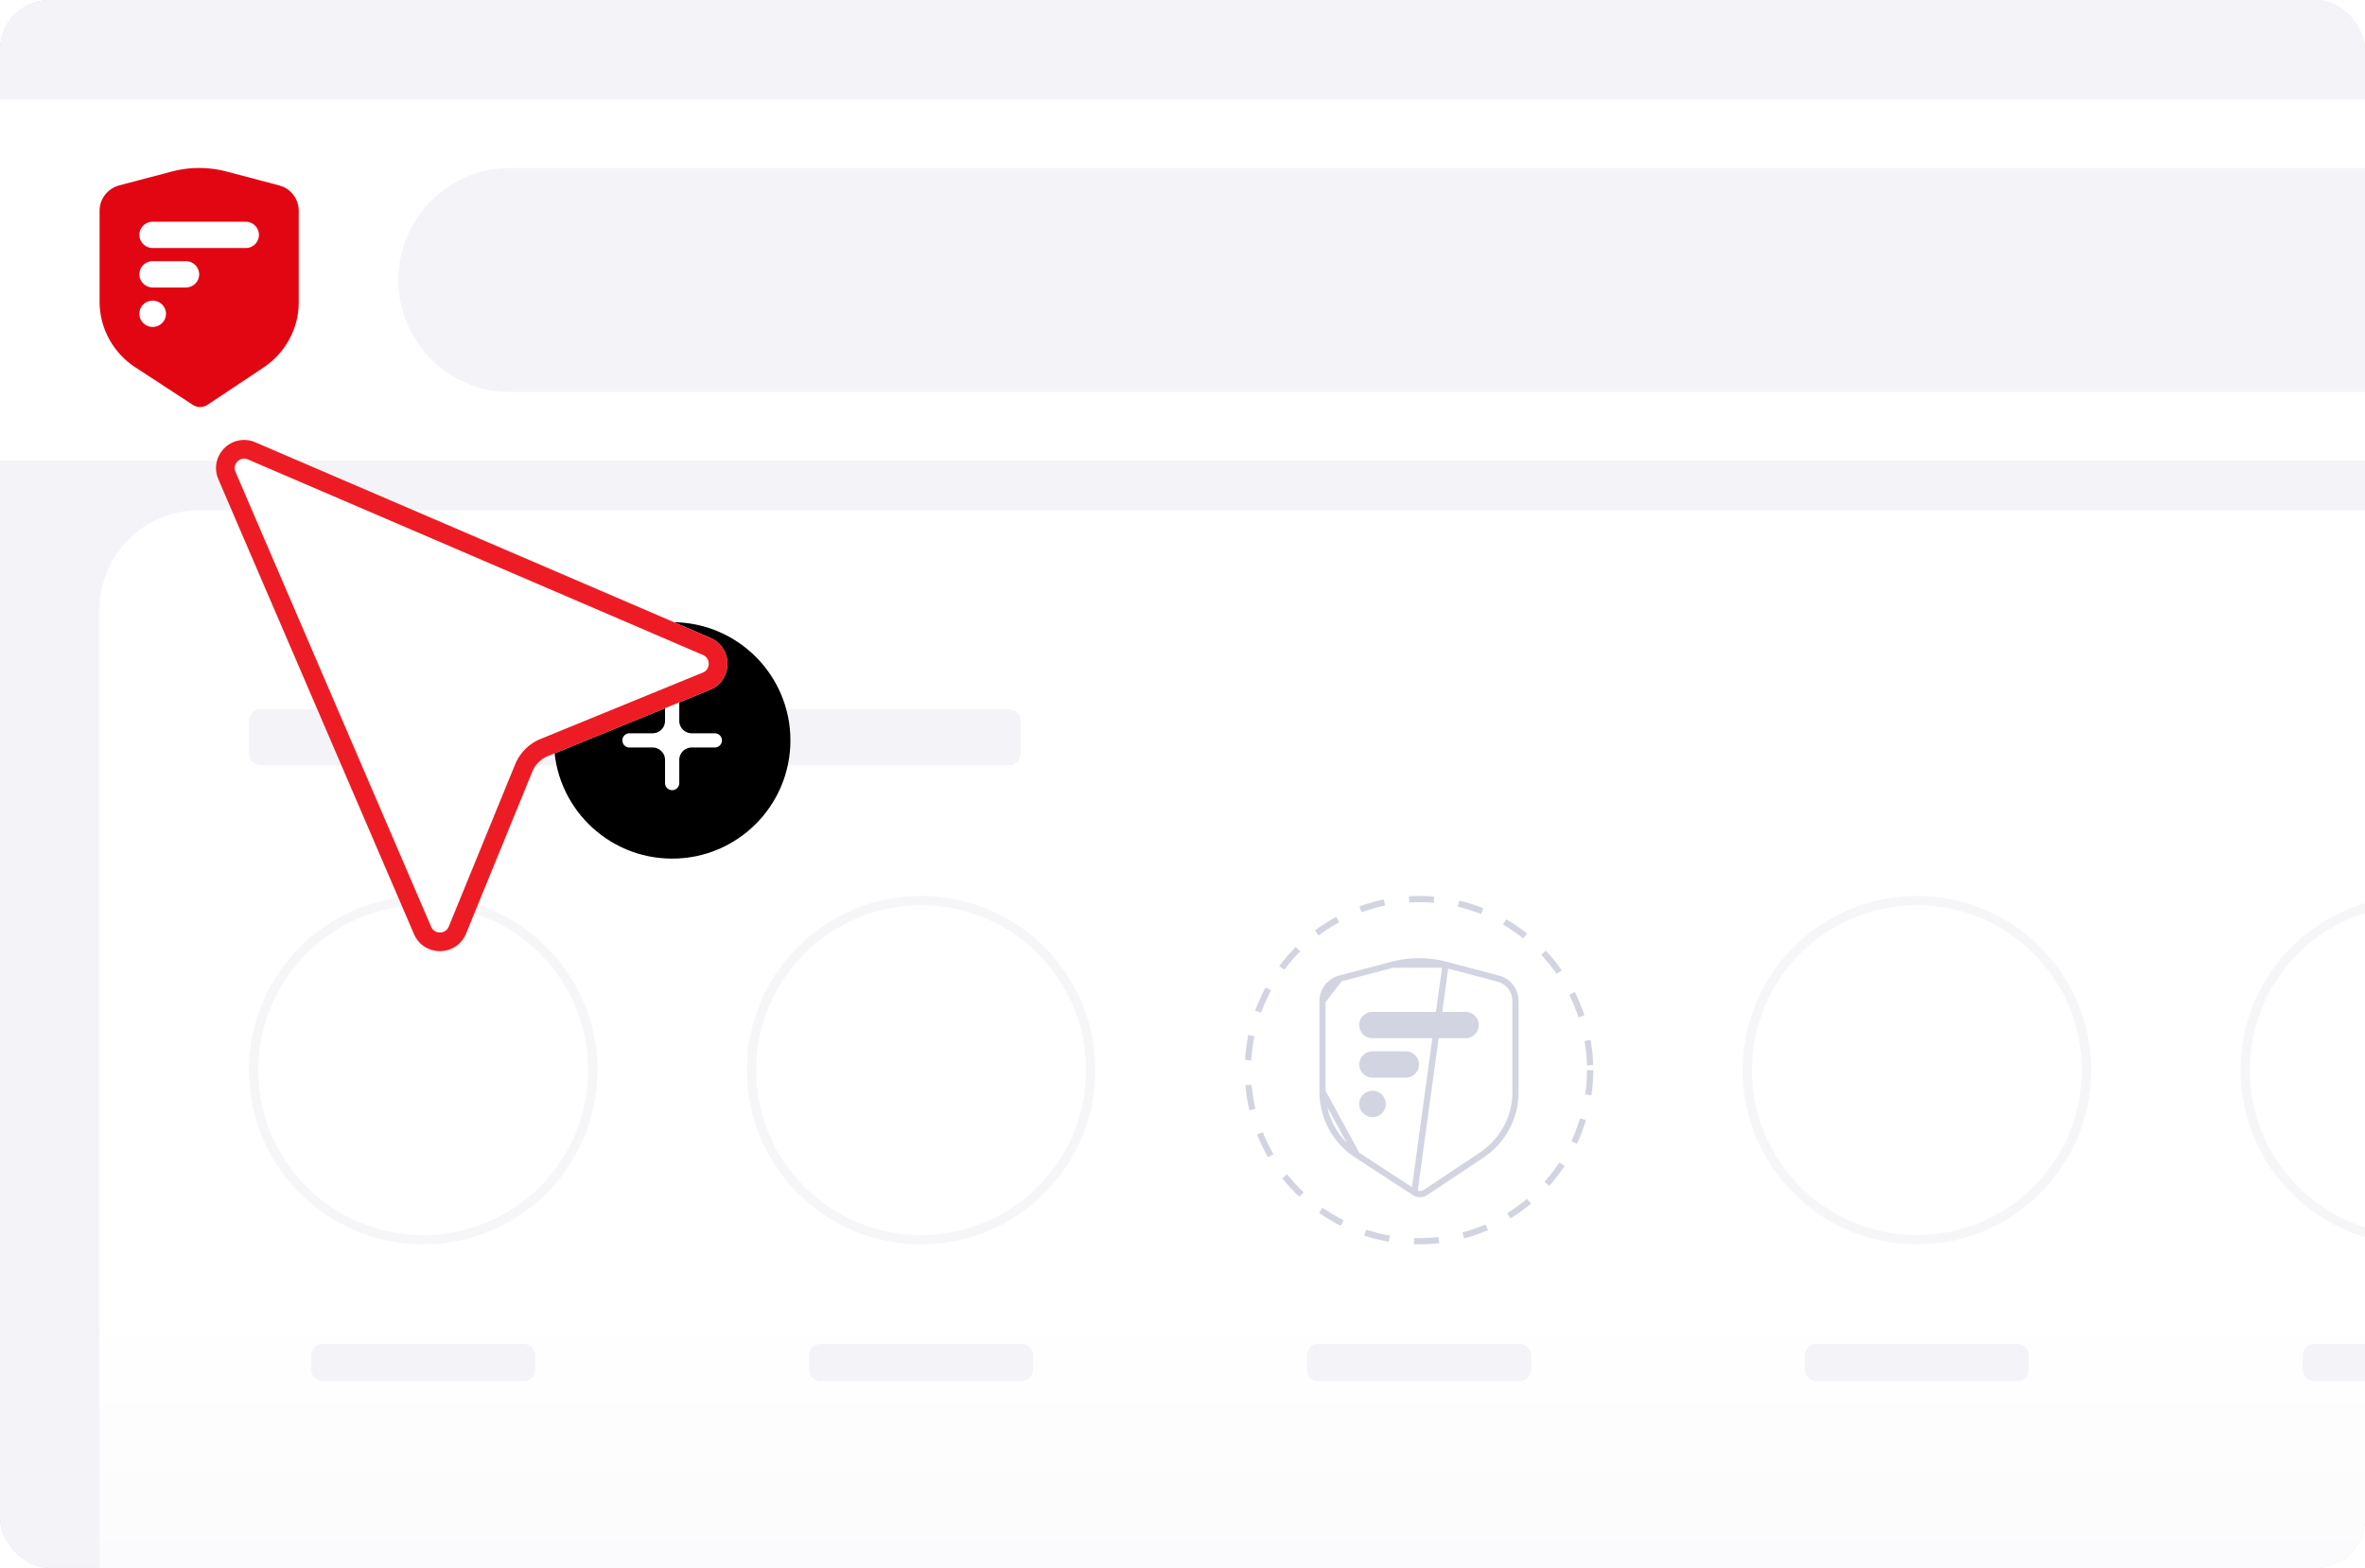 <svg viewBox="0 0 380 252" fill="none" xmlns="http://www.w3.org/2000/svg"><g clip-path="url(#prefix__clip0_1307_84)"><rect width="380" height="252" rx="8" fill="#fff"/><rect width="380" height="252" rx="5" fill="#DCDEE8"/><path d="M0 0h372a8 8 0 018 8v236a8 8 0 01-8 8H0V0z" fill="#F4F4F8"/><path d="M146.359 155.641a30.555 30.555 0 0123.282-23.282A.36.36 0 00170 132a.36.36 0 00-.359-.359 30.555 30.555 0 01-23.282-23.282.36.36 0 00-.718 0 30.555 30.555 0 01-23.282 23.282.36.36 0 00-.359.359.36.36 0 00.359.359 30.555 30.555 0 0123.282 23.282.356.356 0 00.222.332.356.356 0 00.274 0 .358.358 0 00.222-.332z" fill="#F4F4F8"/><rect x="182" y="120" width="104" height="9" rx="1.9" fill="#F4F4F8"/><rect x="182" y="135" width="64" height="9" rx="1.9" fill="#F4F4F8"/><path d="M16 98c0-8.837 7.163-16 16-16h348v170H16V98z" fill="url(#prefix__paint0_linear_1307_84)"/><path d="M40 115.9a1.9 1.9 0 011.9-1.9h120.2a1.9 1.9 0 011.9 1.9v5.2a1.9 1.9 0 01-1.9 1.9H41.9a1.9 1.9 0 01-1.9-1.9v-5.2z" fill="#F4F4F8" style="mix-blend-mode:multiply"/><circle opacity=".2" cx="68" cy="172" r="27.25" stroke="#D2D4E2" stroke-width="1.5"/><path d="M50 217.9a1.9 1.9 0 011.9-1.9h32.2a1.9 1.9 0 011.9 1.9v2.2a1.9 1.9 0 01-1.9 1.9H51.9a1.9 1.9 0 01-1.9-1.9v-2.2zM130 217.9a1.9 1.9 0 011.9-1.9h32.2a1.9 1.9 0 011.9 1.9v2.2a1.9 1.9 0 01-1.9 1.9h-32.2a1.9 1.9 0 01-1.9-1.9v-2.2zM210 217.9a1.9 1.9 0 011.9-1.9h32.2a1.9 1.9 0 011.9 1.9v2.2a1.9 1.9 0 01-1.9 1.9h-32.2a1.9 1.9 0 01-1.9-1.9v-2.2zM290 217.9a1.9 1.9 0 011.9-1.9h32.2a1.9 1.9 0 011.9 1.9v2.2a1.9 1.9 0 01-1.9 1.9h-32.2a1.9 1.9 0 01-1.9-1.9v-2.2zM370 217.9a1.9 1.9 0 011.9-1.9h32.2a1.9 1.9 0 011.9 1.9v2.2a1.9 1.9 0 01-1.9 1.9h-32.2a1.9 1.9 0 01-1.9-1.9v-2.2z" fill="#F4F4F8" style="mix-blend-mode:multiply"/><circle opacity=".2" cx="148" cy="172" r="27.25" stroke="#D2D4E2" stroke-width="1.5"/><circle opacity=".2" cx="308" cy="172" r="27.25" stroke="#D2D4E2" stroke-width="1.5"/><circle opacity=".2" cx="388" cy="172" r="27.25" stroke="#D2D4E2" stroke-width="1.5"/><circle cx="228" cy="172" r="27.5" stroke="#D2D4E2" stroke-dasharray="4 4"/><path d="M227.257 191.651l.002.002a1.64 1.64 0 001.812-.011l.001-.001 9.008-6h.001c3.392-2.271 5.43-6.049 5.419-10.094V160.875a3.727 3.727 0 00-2.791-3.597h-.001l-8.438-2.227-5.013 36.6zm0 0l-9.228-6.024m9.228 6.024l-9.228-6.024m0 0c-3.457-2.259-5.529-6.07-5.529-10.161m5.529 10.161l-5.529-10.161m0 0v-14.591m0 14.591v-14.591m0 0c0-1.679 1.145-3.157 2.792-3.597m-2.792 3.597l2.792-3.597m0 0h.001m-.001 0h.001m0 0l8.437-2.227-8.437 2.227zm8.438-2.227a16.806 16.806 0 018.538 0h-8.538z" stroke="#D2D4E2"/><path d="M235.469 166.864h-14.938c-1.176 0-2.135-.949-2.135-2.113 0-1.164.959-2.114 2.135-2.114h14.938c1.176 0 2.136.95 2.136 2.114a2.114 2.114 0 01-2.136 2.113zM228 171.092c0-1.165-.959-2.114-2.136-2.114h-5.333c-1.176 0-2.135.949-2.135 2.114 0 1.164.959 2.113 2.135 2.113h5.333a2.121 2.121 0 002.136-2.113zm-5.333 6.34c0-1.164-.96-2.113-2.136-2.113-1.176 0-2.135.949-2.135 2.113 0 1.164.959 2.114 2.135 2.114 1.188 0 2.136-.95 2.136-2.114z" fill="#D2D4E2" style="mix-blend-mode:multiply"/><path fill="#fff" d="M0 16h380v58H0z"/><path d="M380 27H82c-9.941 0-18 8.059-18 18s8.059 18 18 18h298V27z" fill="#F4F4F8"/><path d="M42.358 59.057l-9.01 6.002a2.14 2.14 0 01-2.364.01l-9.228-6.023C18.158 56.695 16 52.727 16 48.466V33.875c0-1.91 1.302-3.583 3.163-4.08l8.44-2.227a17.303 17.303 0 018.794 0l8.44 2.227A4.228 4.228 0 0148 33.875v14.67c.011 4.216-2.113 8.15-5.642 10.512z" fill="#E20613"/><path d="M39.469 39.864H24.531c-1.176 0-2.136-.949-2.136-2.113 0-1.164.96-2.114 2.136-2.114H39.47c1.176 0 2.136.95 2.136 2.114a2.114 2.114 0 01-2.136 2.113zM32 44.092c0-1.165-.96-2.114-2.136-2.114h-5.333c-1.176 0-2.136.95-2.136 2.114s.96 2.113 2.136 2.113h5.333c1.188 0 2.136-.95 2.136-2.113zm-5.333 6.34c0-1.164-.96-2.113-2.136-2.113-1.176 0-2.136.95-2.136 2.113 0 1.164.96 2.114 2.136 2.114 1.188 0 2.136-.95 2.136-2.114z" fill="#fff"/><path d="M127 119c0 10.493-8.507 19-19 19s-19-8.507-19-19 8.507-19 19-19 19 8.507 19 19z" fill="#000"/><path fill-rule="evenodd" clip-rule="evenodd" d="M108 111c-.631 0-1.143.512-1.143 1.143v3.714a2 2 0 01-2 2h-3.714a1.143 1.143 0 000 2.286h3.714a2 2 0 012 2v3.714a1.143 1.143 0 002.286 0v-3.714a2 2 0 012-2h3.714a1.143 1.143 0 000-2.286h-3.714a2 2 0 01-2-2v-3.714c0-.631-.512-1.143-1.143-1.143z" fill="#fff"/><g filter="url(#prefix__filter0_d_1307_84)"><path d="M35.085 52.03l31.429 73.09c1.584 3.696 6.83 3.665 8.362-.049l10.665-26.07a4.52 4.52 0 012.463-2.464l26.07-10.664c3.714-1.516 3.745-6.762.05-8.363L41.026 46.09c-3.76-1.617-7.558 2.18-5.941 5.94z" fill="#fff"/><path d="M67.892 124.529v-.001l-31.43-73.09s0 0 0 0c-1.08-2.514 1.457-5.052 3.971-3.97h0l73.094 31.419h.002c2.497 1.084 2.439 4.593-.022 5.597h-.001L87.436 95.15s0 0 0 0a6.02 6.02 0 00-3.282 3.279l-.002.004L73.49 124.5l-.001.001c-1.024 2.48-4.534 2.508-5.597.029z" stroke="#ED1C24" stroke-width="3"/></g></g><defs><linearGradient id="prefix__paint0_linear_1307_84" x1="198" y1="82" x2="198" y2="353" gradientUnits="userSpaceOnUse"><stop offset=".469" stop-color="#fff"/><stop offset="1" stop-color="#F2F2F7"/></linearGradient><clipPath id="prefix__clip0_1307_84"><rect width="380" height="252" rx="8" fill="#fff"/></clipPath><filter id="prefix__filter0_d_1307_84" x="-15.298" y="20.706" width="182.175" height="182.167" filterUnits="userSpaceOnUse" color-interpolation-filters="sRGB"><feFlood flood-opacity="0" result="BackgroundImageFix"/><feColorMatrix in="SourceAlpha" values="0 0 0 0 0 0 0 0 0 0 0 0 0 0 0 0 0 0 127 0" result="hardAlpha"/><feOffset dy="25"/><feGaussianBlur stdDeviation="25"/><feColorMatrix values="0 0 0 0 0.729 0 0 0 0 0.737 0 0 0 0 0.765 0 0 0 0.5 0"/><feBlend mode="multiply" in2="BackgroundImageFix" result="effect1_dropShadow_1307_84"/><feBlend in="SourceGraphic" in2="effect1_dropShadow_1307_84" result="shape"/></filter></defs></svg>